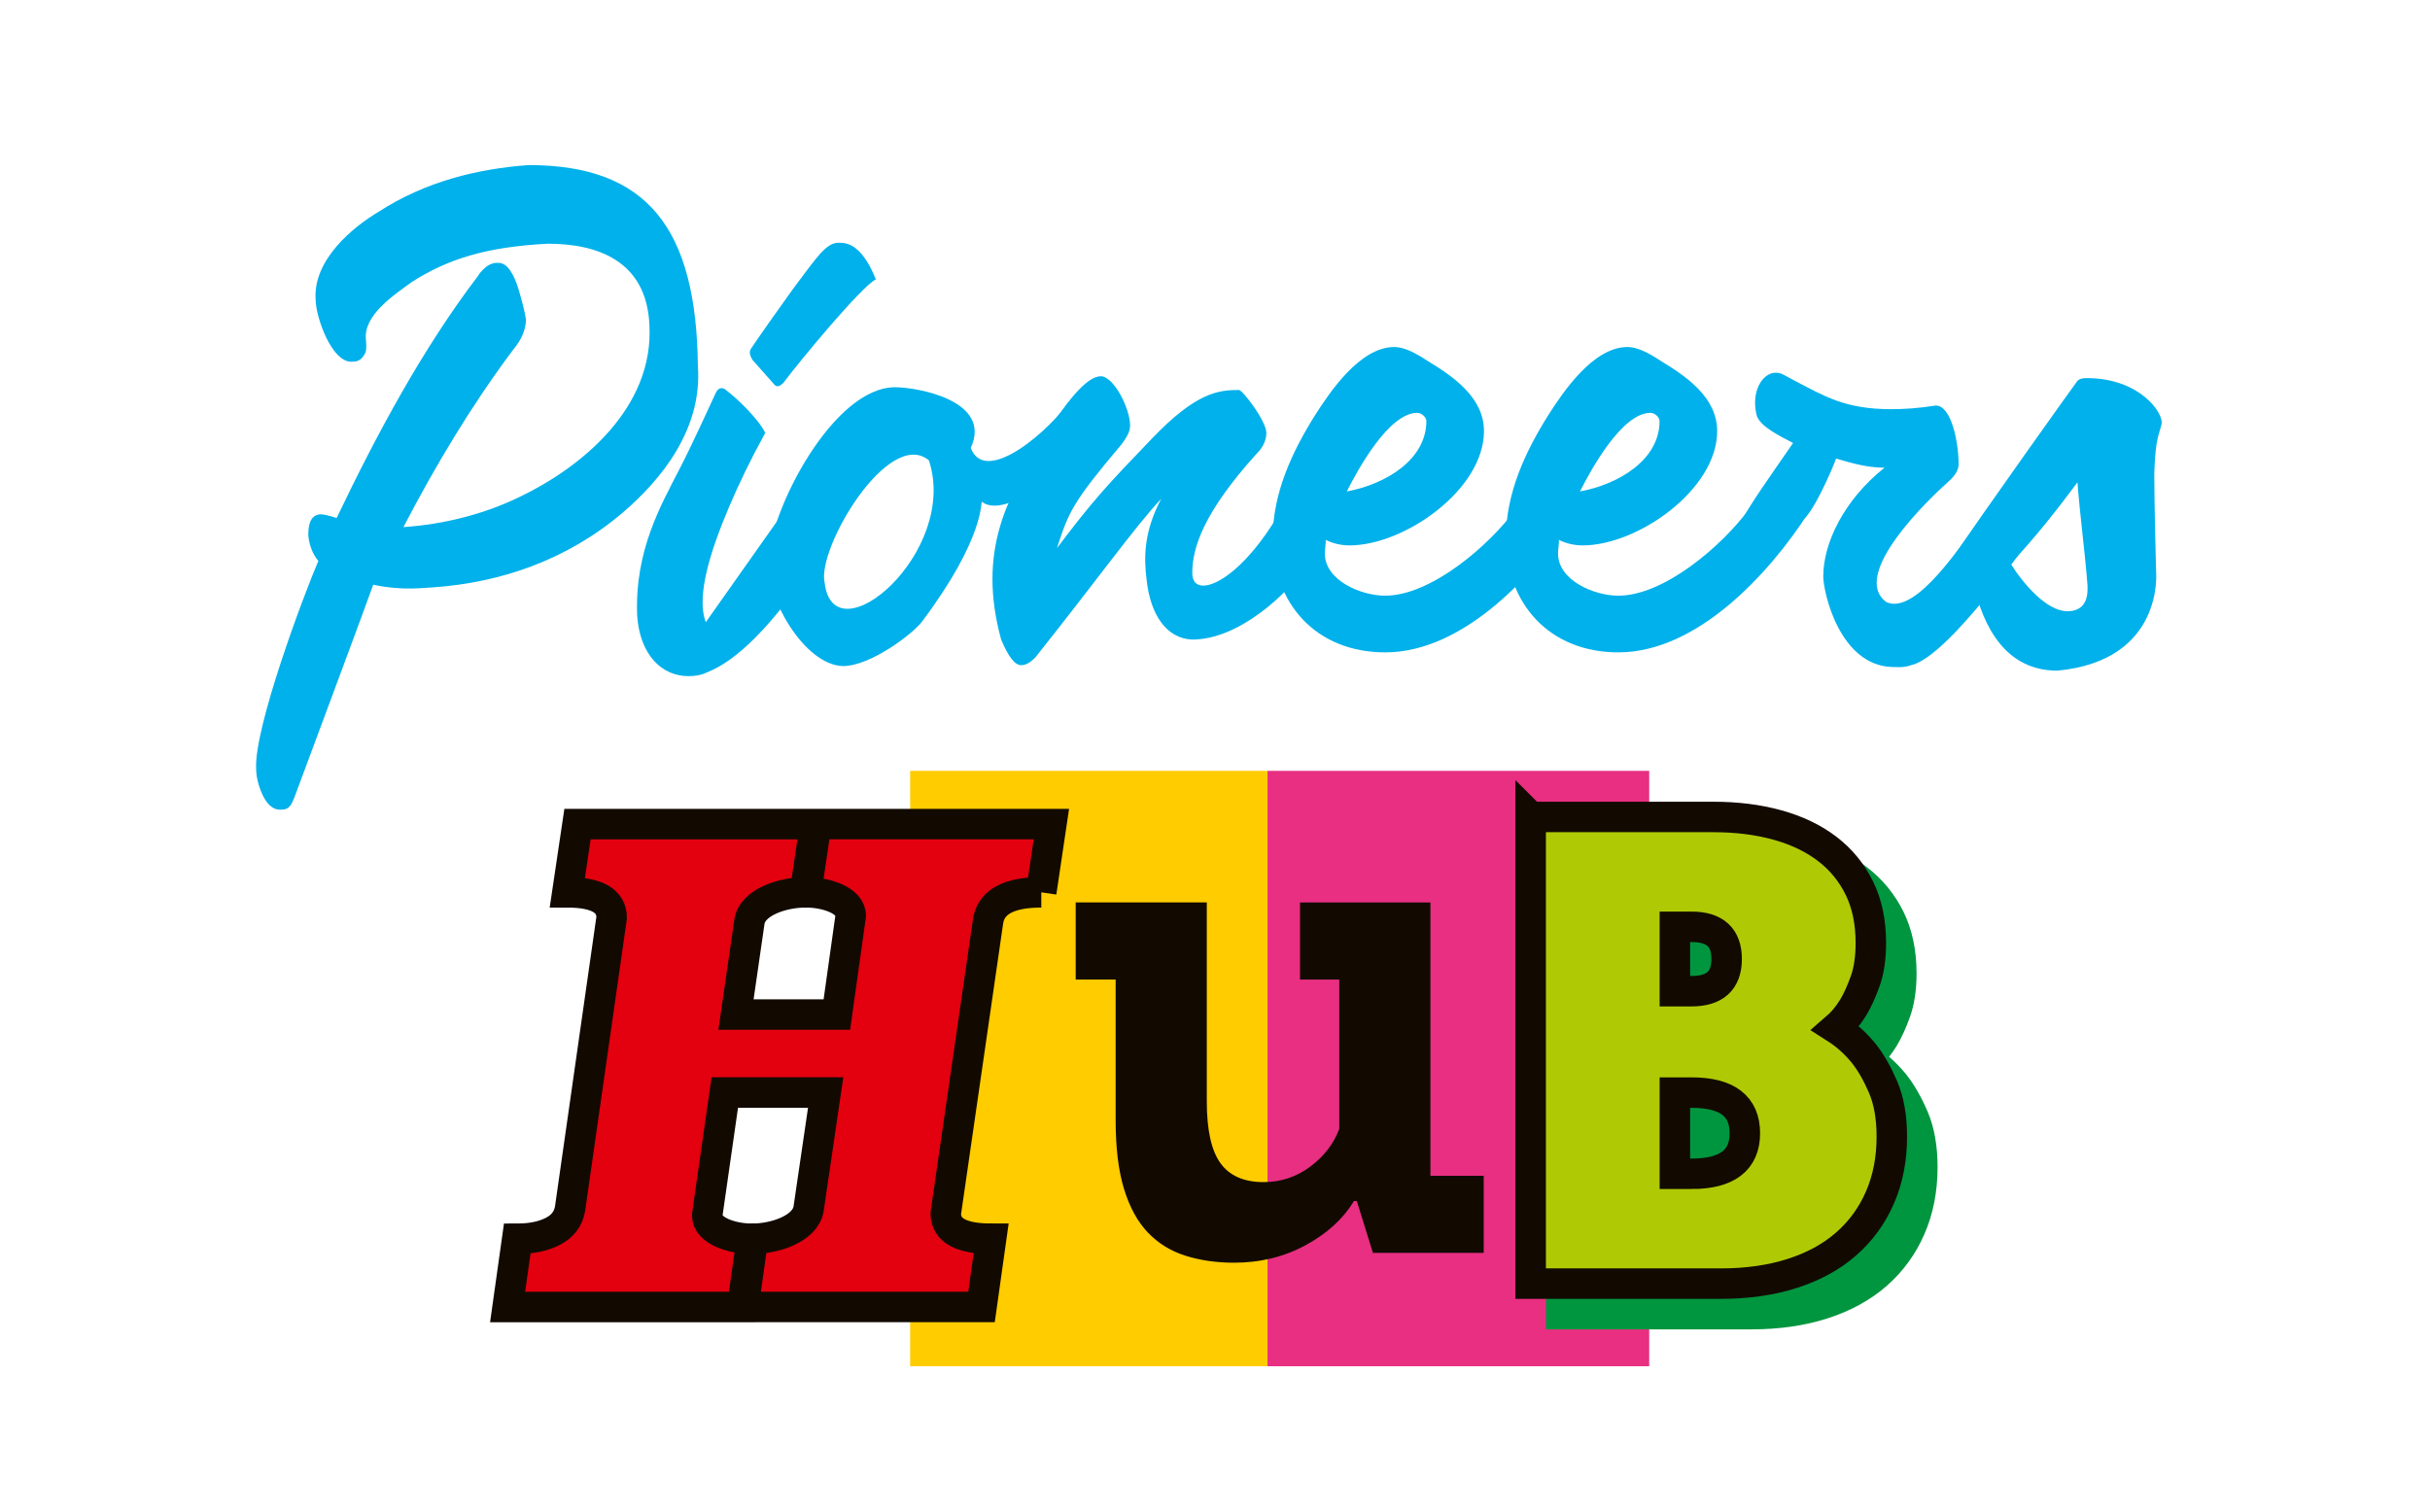 <?xml version="1.0" encoding="UTF-8"?>
<svg id="uuid-afbd129f-ea8b-4f2f-8b96-5586f2a2ce66" data-name="Ebene 2" xmlns="http://www.w3.org/2000/svg" viewBox="0 0 797.16 496.17">
  <g>
    <path d="M170.44,163.07c20.1-9.6,44.1-29.1,42.6-56.4-.9-21.3-17.4-26.7-33.3-26.7-20.29,1.03-33,5.1-44.7,12.6-5.7,4.2-15.9,10.8-15,18.9,0,0,.41,3.53-.3,4.5-.9,1.8-2.1,2.7-3.9,2.7-6.9.9-12.3-14.7-12.3-20.4-.9-13.2,12.6-24,20.7-28.8,15.3-9.9,32.4-14.1,49.2-15.3,39,0,55.01,20.83,55.5,66,1.5,20.7-12,37.2-24.6,48-18.3,15.6-40.2,23.1-62.7,24.6-2.1,0-9.19,1.23-19.2-.9-1.2,3.6-25.99,70.13-25.99,70.13-.9,2.1-1.61,3.67-4.01,3.67-3.3.3-5.1-2.4-6.3-4.8-1.5-3.3-2.1-6.3-2.1-8.4-.9-13.2,15.6-57.3,20.4-68.4-1.8-2.1-3-5.1-3.3-8.4,0-2.7.3-6.6,3.9-6.9,2.1,0,5.1,1.2,5.4,1.2,13.2-27.6,28.2-55.5,46.2-79.2,0,0,2.81-4.77,6.6-4.5,3.3-.3,5.4,4.2,6.6,7.8,1.2,3.9,2.4,8.4,2.7,10.8-.09,5.13-3.3,8.7-4.2,9.9-13.5,18-25.2,37.5-36,58.2,13.2-.9,26.4-4.2,38.1-9.9Z" fill="#00b1eb" stroke-width="0"/>
    <path d="M256.73,168.47c.3-.3.6-.3.9-.3l19.2-.3c.9,0,.9.3.3.9-3.3,4.8-24.9,44.1-45.3,51.9-1.8.9-3.9,1.2-6,1.2-8.7,0-15.9-6.9-16.8-19.8-.9-21.3,7.8-36.3,13.8-48,4.5-8.7,9.6-20.1,12-25.2,1.28-2.5,3-1.2,3.3-.9,3.6,2.7,10.8,9.6,12.9,14.1-4.8,8.7-8.7,16.8-12,24.6-5.7,13.5-10.8,28.8-7.5,37.5l25.2-35.7ZM246.83,118.07l6.9,7.8c1.19,1.68,2.4.6,3.3-.3,5.4-7.2,25.5-31.5,30.3-33.9-.9-2.1-1.8-4.2-3-6-2.1-3.3-4.8-6-8.7-6-1.5,0-3.6-.3-8.1,5.4-2.4,3-4.8,6.3-7.5,9.9-5.4,7.5-11.1,15.6-13.5,19.2-.9,1.2-.6,2.4.3,3.9Z" fill="#00b1eb" stroke-width="0"/>
    <path d="M293.63,127.07c7.2,0,32.02,4.33,24.82,19.93,5,13,27-7,32-15,.22-.36,10.39,7.37,10.39,7.37.09,5.87-29.39,32.63-38.7,25.3-.53-.42,1.31,11.33-19.69,39.33-3,4-16.92,14.57-25.92,14.57-13.01-.4-25.32-23.12-24.6-34.2.9-17.7,21.6-57.3,41.7-57.3ZM270.53,191.27c3.02,24.95,44.14-10,34.2-40.2-13.16-10.93-36.91,28.95-34.2,40.2Z" fill="#00b1eb" stroke-width="0"/>
    <path d="M361.13,123.47c4.2,0,9.6,10.5,9.6,16.2,0,2.1-1.2,3.9-2.7,6-16.2,19.2-17.4,22.2-21.3,34.2,12-15.9,16.5-20.7,31.2-36,14.4-15,21.6-15.9,28.5-15.9,1.2,0,9,10.2,9,14.1,0,2.1-.9,4.5-3,6.6-17.7,19.5-21.3,31.2-21.3,39.3,0,2.7,1.2,4.2,3.6,4.2,5.1,0,14.7-6.9,24-22.2.3-.3.9-.6,1.5-.6h18.6c.9,0,.9.3.3.9-1.2,2.1-4.5,6.9-9,13.8l.3-.3-.6.6c-7.8,11.1-23.7,25.5-38.7,25.5-8.4-.3-13.8-8.1-15-19.8-.9-7.2-.9-15.6,4.8-26.4-8.7,9.3-21.3,27-41.4,52.2-1.5,1.5-3,2.4-4.5,2.4-2.1,0-4.2-2.7-6.6-8.4-7.99-29.13,2.4-46.8,12-62.7,9.3-15.9,16.2-23.7,20.7-23.7Z" fill="#00b1eb" stroke-width="0"/>
    <path d="M514.12,165.77c1.5,0,3.6,1.2,2.7,2.4-12.9,20.1-36.6,45.9-62.4,45.9-22.8,0-36.9-16.2-36.9-37.5,0-14.7,6.3-28.2,13.8-40.2,4.8-7.5,14.7-22.5,26.1-22.5,3.3,0,7.2,2.1,10.8,4.5,8.4,5.1,18.6,12,18.6,23.1,0,19.2-26.1,37.5-44.1,37.5-2.7,0-5.4-.6-7.8-1.8,0,1.5-.3,3-.3,4.5,0,8.7,11.7,13.8,19.8,13.8,15,0,34.2-16.5,42.9-28.5.3-.3.6-.9.9-1.2s.6-.6.9-.6l15,.6ZM464.92,135.47c-9.3,0-19.5,18.6-23.1,25.8,12.9-2.4,26.1-10.5,26.1-23.1,0-1.2-1.5-2.7-3-2.7Z" fill="#00b1eb" stroke-width="0"/>
    <path d="M590.62,165.77c1.5,0,3.6,1.2,2.7,2.4-12.9,20.1-36.6,45.9-62.4,45.9-22.8,0-36.9-16.2-36.9-37.5,0-14.7,6.3-28.2,13.8-40.2,4.8-7.5,14.7-22.5,26.1-22.5,3.3,0,7.2,2.1,10.8,4.5,8.4,5.1,18.6,12,18.6,23.1,0,19.2-26.1,37.5-44.1,37.5-2.7,0-5.4-.6-7.8-1.8,0,1.5-.3,3-.3,4.5,0,8.7,11.7,13.8,19.8,13.8,15,0,34.2-16.5,42.9-28.5.3-.3.6-.9.9-1.2s.6-.6.9-.6l15,.6ZM541.42,135.47c-9.3,0-19.5,18.6-23.1,25.8,12.9-2.4,26.1-10.5,26.1-23.1,0-1.2-1.5-2.7-3-2.7Z" fill="#00b1eb" stroke-width="0"/>
    <path d="M572.32,170.57c-.6,0-.6-.3-.3-.9,2.4-4.5,8.1-12.6,16.2-24.3-3.9-2.1-11.1-5.4-12-9.3-2.1-8.7,3.18-15.86,8.7-13.2l3.9,2.1c9.3,4.8,16.2,9.3,31.5,9.3,4.5,0,9-.3,14.7-1.2,5.1,0,7.5,12,7.5,19.2,0,2.1-1.2,3.9-3.6,6-5.4,4.8-32.4,30.3-20.1,39.3,9.83,4.5,24.9-19.5,31.2-27.6.3,0,.9-.9,1.2-.9h18.6c.6,0,.6.3.3,1.2-3.3,6-31.2,45.6-43.2,48-2.4.9-4.2.6-6.3.6-17.19-.61-22.5-24.6-22.5-29.7,0-11.1,6.9-25.2,20.1-35.7-5.7,0-10.8-1.5-15.9-3,0,.3-5.7,14.4-9.9,19.2-.6.6-.9.9-1.2.9h-18.9Z" fill="#00b1eb" stroke-width="0"/>
    <path d="M640.11,183.77c9.6-14.4,41.1-58.5,41.4-58.8.6-.6,1.5-.9,3-.9,17.52,0,25.28,11.54,24.6,15s-2.01,4.06-2.4,16.2c0,10.5.6,32.4.6,32.4,0,0,2.7,29.1-32.4,32.4-16.8,0-24.3-14.1-27.6-28.8h-2.4c-3,0-4.8-1.5-5.4-4.5-.3-.9-.3-2.1.6-3ZM684.81,192.17c-.9-11.7-2.4-22.2-3.3-33.9-6.9,9.3-13.8,18-21.9,26.7,3.9,6.3,11.7,15.6,18.6,15.6,4.5,0,6.6-2.7,6.6-7.2v-1.2Z" fill="#00b1eb" stroke-width="0"/>
  </g>
  <g>
    <g>
      <rect x="298.58" y="252.95" width="117.23" height="195.37" fill="#fc0" stroke-width="0"/>
      <rect x="415.81" y="252.95" width="125.21" height="195.37" fill="#e82f81" stroke-width="0"/>
      <path d="M426.47,296.13h42.78v89.7h17.48v25.3h-36.34l-5.29-17.02h-.92c-3.53,5.83-8.82,10.66-15.87,14.49-7.05,3.83-14.88,5.75-23.46,5.75-5.83,0-11.15-.77-15.98-2.3-4.83-1.53-8.93-4.06-12.3-7.59-3.38-3.53-5.98-8.28-7.82-14.26-1.84-5.98-2.76-13.49-2.76-22.54v-46.23h-13.11v-25.3h43.01v65.32c0,9.35,1.5,16.1,4.48,20.24,2.99,4.14,7.71,6.21,14.15,6.21,5.67,0,10.77-1.69,15.29-5.06,4.52-3.37,7.71-7.51,9.54-12.42v-48.99h-12.88v-25.3Z" fill="#120a01" stroke-width="0"/>
    </g>
    <g>
      <g>
        <path d="M509.65,433.72v-158.14h62.42c7.83,0,15.13.92,21.67,2.73,6.63,1.84,12.4,4.61,17.15,8.23,4.81,3.67,8.6,8.29,11.29,13.74,2.68,5.45,4.04,11.89,4.04,19.13,0,5.16-.67,9.65-1.98,13.35-1.28,3.59-2.67,6.64-4.12,9.06-1.21,1.97-2.53,3.74-3.97,5.29,2.59,1.97,5,4.31,7.2,6.99,2.44,3.1,4.68,6.99,6.67,11.61,2.04,4.74,3.08,10.56,3.08,17.29,0,7.65-1.38,14.71-4.11,20.97-2.74,6.29-6.71,11.72-11.78,16.15-5.06,4.42-11.3,7.83-18.56,10.14-7.18,2.29-15.27,3.45-24.06,3.45h-64.95ZM568.17,410.35c12.77,0,22.25-2.72,28.17-8.08,5.94-5.37,8.82-12.35,8.82-21.33,0-5.71-1.2-10.28-3.55-13.59-1.43-2-2.93-3.76-4.47-5.28,1.62,1.69,3,3.61,4.13,5.77,1.94,3.72,2.92,8.13,2.92,13.1,0,10.18-3.5,17.68-10.41,22.28-6.59,4.39-15.28,6.62-25.84,6.62h-29.36v-57.58h29.36c1.42,0,2.82.04,4.19.13l4.07-1.19c-2.47.36-5.15.54-8.03.54h-29.59v-52.3h29.59c10.59,0,18.41,2.45,23.23,7.28,4.83,4.83,7.28,11.18,7.28,18.87s-2.4,13.91-7.12,18.72c2.04-1.74,3.91-4.02,5.58-6.8,1.82-3.03,2.74-7.04,2.74-11.92,0-8.92-2.7-15.42-8.25-19.86-5.64-4.51-13.54-6.8-23.46-6.8h-30.56v111.4h30.56Z" fill="#00963f" stroke-width="0"/>
        <path d="M572.07,278.08c7.65,0,14.65.88,21.01,2.64,6.35,1.76,11.78,4.36,16.3,7.81,4.51,3.44,8.04,7.73,10.56,12.86,2.53,5.13,3.79,11.13,3.79,18.02,0,4.9-.61,9.07-1.84,12.51-1.23,3.44-2.53,6.31-3.9,8.61-1.69,2.75-3.6,5.05-5.74,6.89,3.37,2.15,6.43,4.9,9.18,8.26,2.3,2.91,4.4,6.58,6.31,11.02,1.91,4.44,2.87,9.87,2.87,16.3,0,7.35-1.3,14-3.9,19.97-2.6,5.97-6.31,11.06-11.14,15.27-4.82,4.21-10.72,7.43-17.68,9.64-6.97,2.22-14.73,3.33-23.3,3.33h-62.45v-153.14h59.92M535.11,412.85h33.06c13.47,0,23.42-2.91,29.85-8.72,6.43-5.81,9.64-13.54,9.64-23.19,0-6.28-1.34-11.29-4.02-15.04-2.68-3.75-5.55-6.69-8.61-8.84-3.83-2.45-8.04-4.13-12.63-5.05,3.67-1.07,6.96-2.75,9.87-5.05,2.6-1.99,4.94-4.71,7-8.15,2.07-3.44,3.1-7.84,3.1-13.2,0-9.64-3.06-16.91-9.18-21.81-6.12-4.9-14.46-7.35-25.03-7.35h-33.06v116.4M568.17,301.96c9.95,0,17.1,2.18,21.47,6.54,4.36,4.36,6.54,10.07,6.54,17.1s-2.18,12.74-6.54,17.11c-4.36,4.36-11.52,6.54-21.47,6.54h-27.09v-47.3h27.09M567.94,354.76c4.74,0,9.14.5,13.2,1.49,4.05,1,7.61,2.53,10.68,4.59,3.06,2.07,5.47,4.79,7.23,8.15,1.76,3.37,2.64,7.35,2.64,11.94,0,9.34-3.1,16.07-9.3,20.2s-14.35,6.2-24.45,6.2h-26.86v-52.58h26.86M572.07,273.08h-64.92v163.14h67.45c9.05,0,17.4-1.2,24.82-3.57,7.59-2.42,14.13-6,19.45-10.64,5.35-4.67,9.54-10.4,12.43-17.03,2.87-6.58,4.32-13.97,4.32-21.97,0-7.08-1.1-13.23-3.28-18.28-2.08-4.83-4.43-8.91-6.98-12.14l-.03-.04-.03-.04c-1.73-2.12-3.6-4.03-5.57-5.74.89-1.13,1.73-2.34,2.52-3.64,1.58-2.63,2.99-5.74,4.35-9.54,1.41-3.98,2.13-8.75,2.13-14.19,0-7.63-1.45-14.43-4.3-20.23-2.86-5.8-6.9-10.72-12.01-14.62-5-3.81-11.06-6.72-18-8.65-6.77-1.87-14.29-2.82-22.34-2.82h0Z" fill="#00963f" stroke-width="0"/>
      </g>
      <path d="M502.15,268.08h59.92c7.65,0,14.65.88,21.01,2.64,6.35,1.76,11.78,4.36,16.3,7.81,4.51,3.44,8.04,7.73,10.56,12.86,2.53,5.13,3.79,11.13,3.79,18.02,0,4.9-.61,9.07-1.84,12.51-1.23,3.44-2.53,6.31-3.9,8.61-1.69,2.75-3.6,5.05-5.74,6.89,3.37,2.15,6.43,4.9,9.18,8.26,2.3,2.91,4.4,6.58,6.31,11.02,1.91,4.44,2.87,9.87,2.87,16.3,0,7.35-1.3,14-3.9,19.97-2.6,5.97-6.31,11.06-11.14,15.27-4.82,4.21-10.72,7.43-17.68,9.64-6.97,2.22-14.73,3.33-23.3,3.33h-62.45v-153.14ZM566.43,314.69c0-7.04-3.83-10.56-11.48-10.56h-5.51v21.12h5.51c7.65,0,11.48-3.52,11.48-10.56ZM554.95,385.17c11.63,0,17.45-4.44,17.45-13.32s-5.82-13.32-17.45-13.32h-5.51v26.63h5.51Z" fill="#afca05" stroke="#120a01" stroke-miterlimit="10" stroke-width="10"/>
    </g>
    <path d="M341.6,292.81c-10.85,0-16.69,3.27-17.51,9.81l-13.83,95.54c0,5.54,4.96,8.32,14.88,8.32l-3.15,22.39h-78.13l3.15-22.39c7.12,0,17.2-3.27,18.25-9.81l5.6-38.17h-33.09l-5.78,40.31c0,5.12,8.21,7.68,14.63,7.68l-3.15,22.39h-76.95l3.15-22.39c4.67,0,8.58-.82,11.73-2.45,3.15-1.63,5.02-4.08,5.6-7.36l13.65-95.54c0-5.54-4.84-8.32-14.53-8.32l3.33-22.39h77.95l-3.33,22.39c-7.35,0-17.44,3.27-18.25,9.81l-4.38,30.28h33.09l4.55-32.42c0-5.12-8.21-7.68-14.63-7.68l3.33-22.39h77.13l-3.33,22.39Z" fill="#e3000f" stroke="#120a01" stroke-miterlimit="10" stroke-width="10"/>
  </g>
</svg>